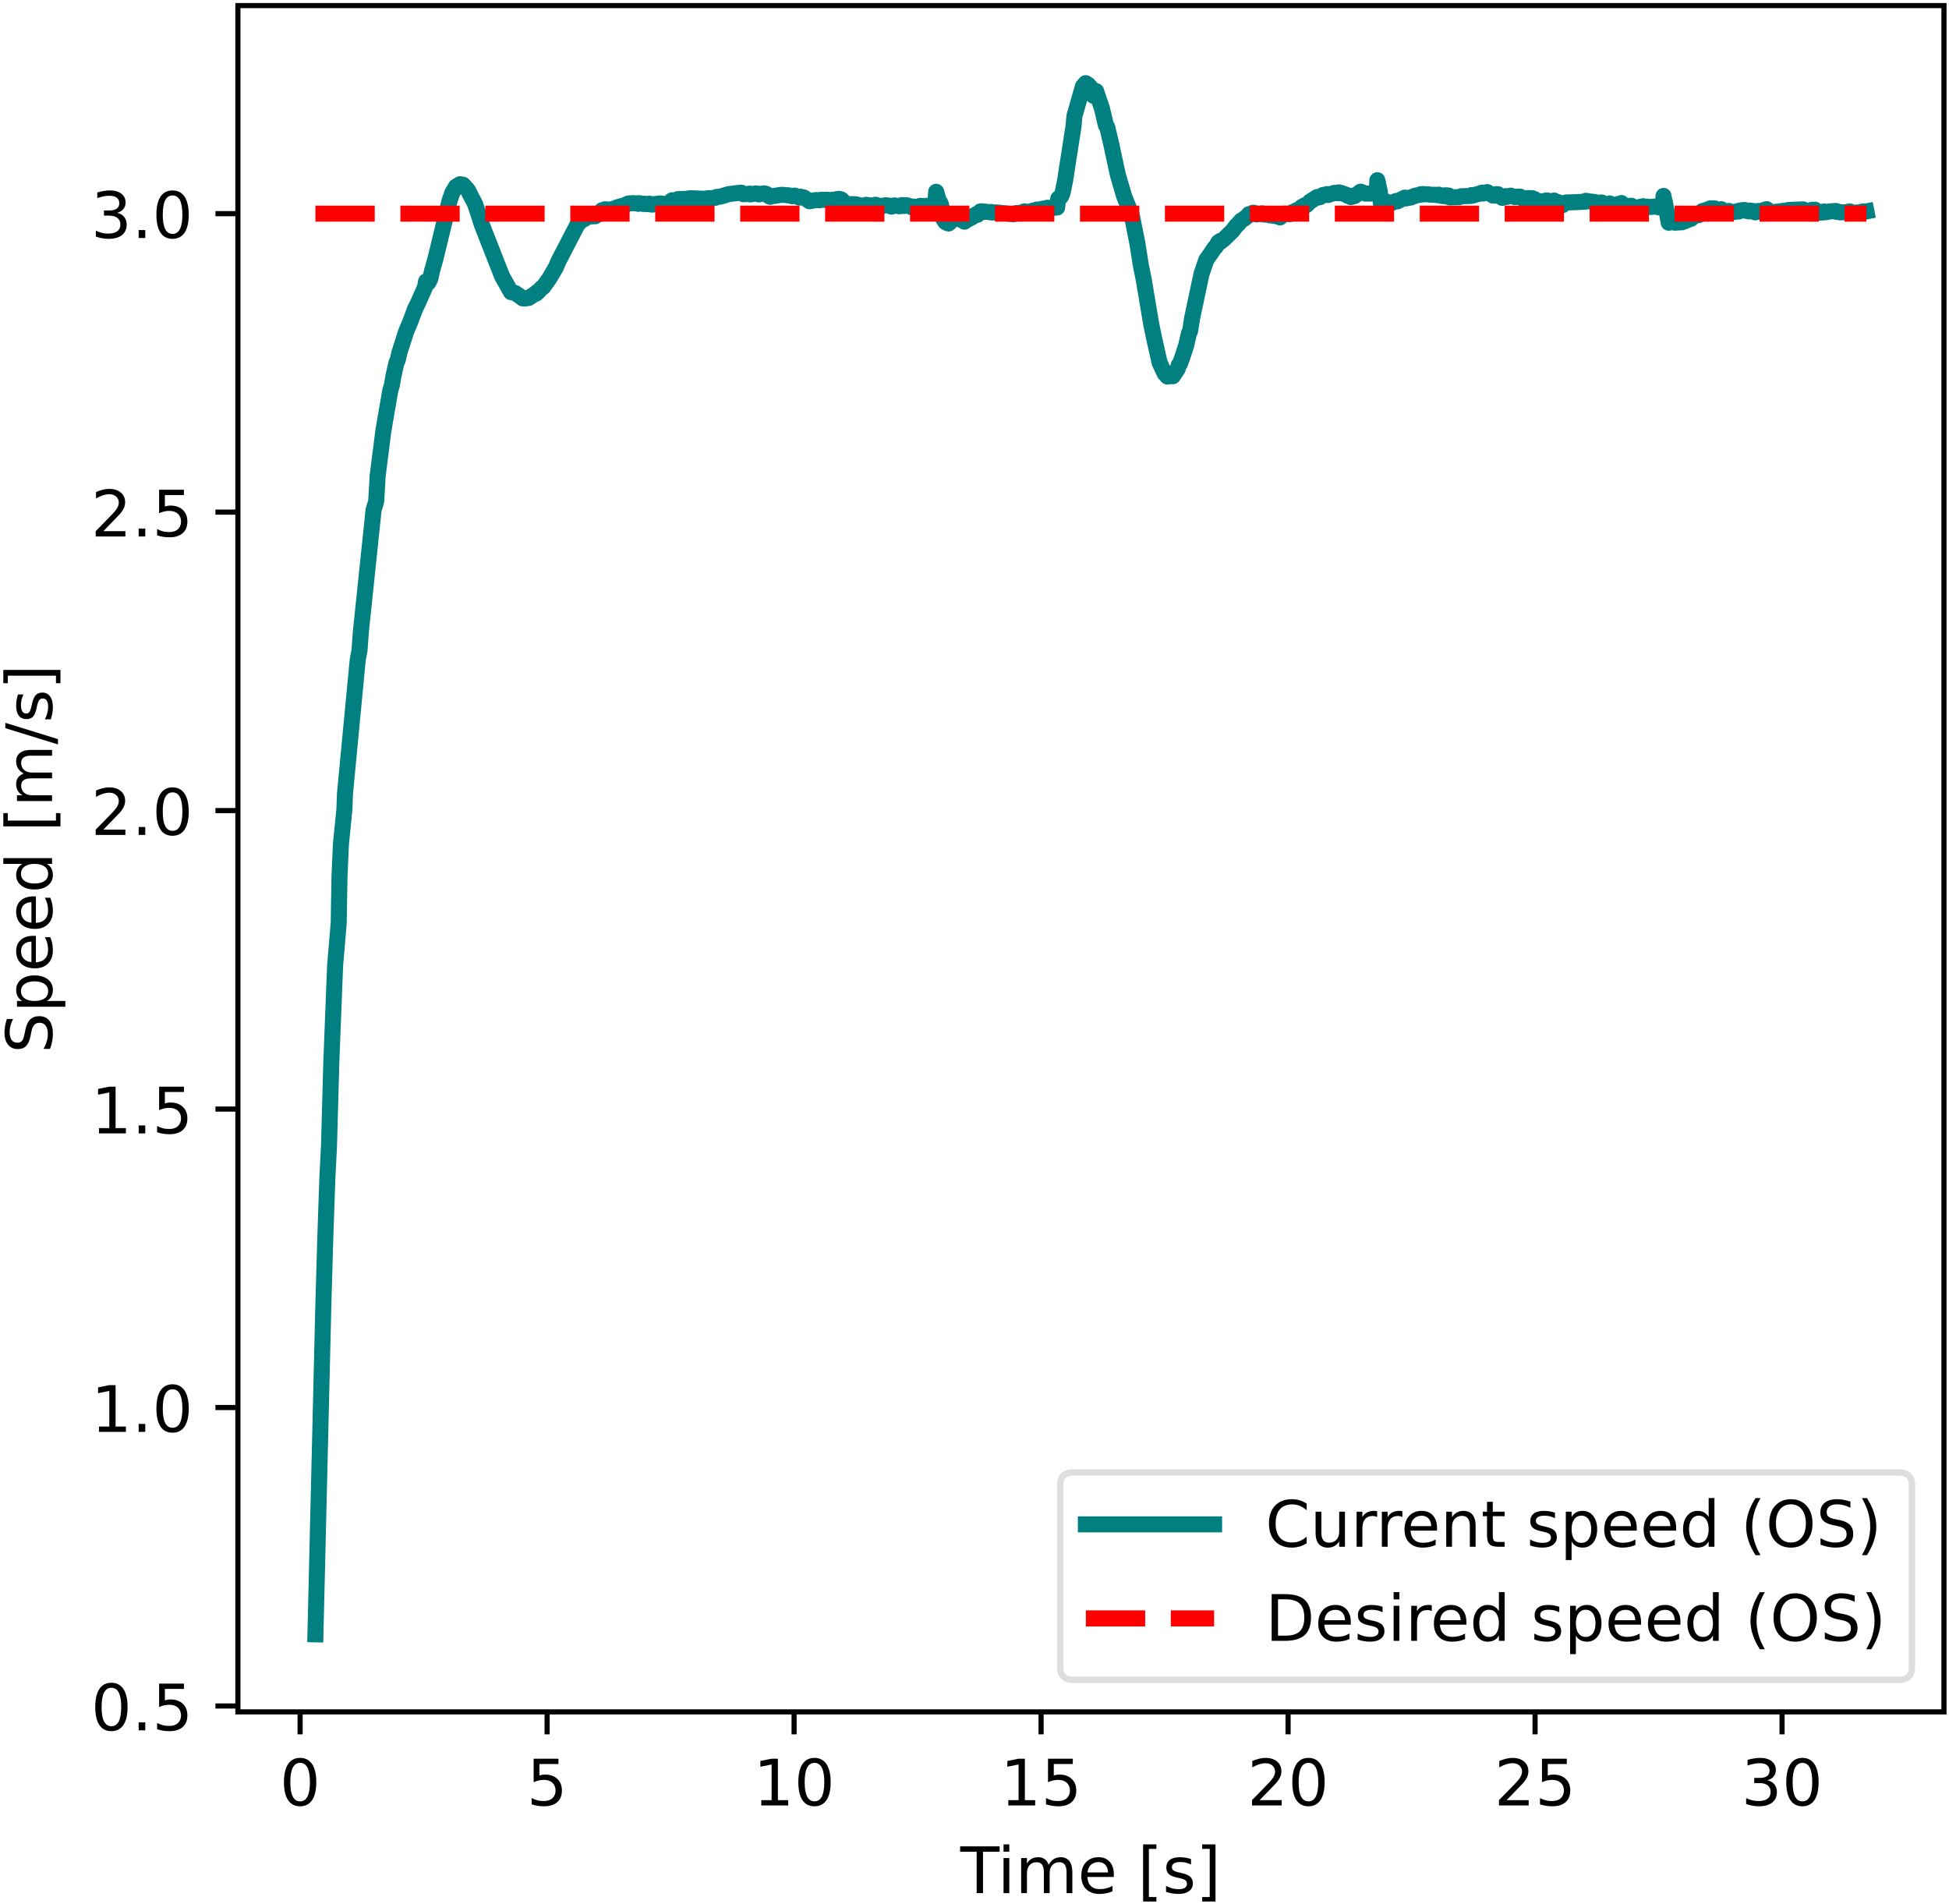 <svg xmlns="http://www.w3.org/2000/svg" xmlns:xlink="http://www.w3.org/1999/xlink" width="304pt" height="396" viewBox="0 0 304 297"><clipPath id="a"><path transform="matrix(1 0 0 -1 -66 305)" d="M0 0h460.8v345.6H0z"/></clipPath><g clip-path="url(#a)"><path d="M-66 305h460.8V-40.6H-66z" fill="#fff"/><path d="M37.104 266.984h266.112V.872H37.104z" fill="#fff"/><path stroke-width=".8" stroke-linejoin="round" fill="none" stroke="#000" d="M46.811 266.984v3.5"/><symbol id="b"><path transform="matrix(.001 0 0 .001 -.066 .013)" d="M318 664c-51 0-89-25-115-75s-38-125-38-225 12-175 38-225 64-75 115-75 89 25 115 75c25 50 38 125 38 225s-13 175-38 225c-26 50-64 75-115 75zm0 78c81 0 143-33 187-97 43-65 65-159 65-281 0-123-22-217-65-281-44-64-106-96-188-96S173 19 130 83 66 241 66 364c0 122 21 216 64 281 43 64 106 97 188 97z"/></symbol><use xlink:href="#b" transform="matrix(10 0 0 -10 44.292 281.708)"/><path stroke-width=".8" stroke-linejoin="round" fill="none" stroke="#000" d="M85.336 266.984v3.5"/><symbol id="c"><path transform="matrix(.001 0 0 .001 -.077 .013)" d="M108 729h387v-83H198V467c14 5 29 9 43 11s29 4 43 4c81 0 145-23 193-67 48-45 72-105 72-181 0-79-25-140-74-183S357-13 269-13c-31 0-62 3-94 7-32 5-64 12-98 23v99c29-16 59-28 91-36 31-8 64-11 99-11 56 0 101 14 134 44 32 30 49 70 49 121 0 50-17 90-49 120-33 30-78 45-134 45-26 0-53-3-79-9s-53-15-80-27v366z"/></symbol><use xlink:href="#c" transform="matrix(10 0 0 -10 82.927 281.708)"/><path stroke-width=".8" stroke-linejoin="round" fill="none" stroke="#000" d="M123.861 266.984v3.5"/><symbol id="d"><path transform="translate(-.11) scale(.001)" d="M124 83h161v556l-175-35v90l174 35h99V83h161V0H124v83z"/></symbol><use xlink:href="#d" transform="matrix(10 0 0 -10 118.602 281.578)"/><use xlink:href="#b" transform="matrix(10 0 0 -10 124.522 281.708)"/><path stroke-width=".8" stroke-linejoin="round" fill="none" stroke="#000" d="M162.386 266.984v3.5"/><use xlink:href="#d" transform="matrix(10 0 0 -10 157.126 281.578)"/><use xlink:href="#c" transform="matrix(10 0 0 -10 163.156 281.708)"/><path stroke-width=".8" stroke-linejoin="round" fill="none" stroke="#000" d="M200.91 266.984v3.5"/><symbol id="e"><path transform="translate(-.073) scale(.001)" d="M192 83h344V0H73v83c37 38 88 90 153 156 64 65 105 107 122 126 32 35 54 65 66 90 12 24 19 49 19 73 0 38-14 70-41 94s-62 37-106 37c-31 0-64-6-98-16-34-11-71-27-110-49v100c40 16 77 28 111 36s66 12 95 12c75 0 135-19 180-57s68-88 68-151c0-30-6-59-17-85-11-27-31-59-61-95-8-10-34-37-78-82S271 164 192 83z"/></symbol><use xlink:href="#e" transform="matrix(10 0 0 -10 195.281 281.578)"/><use xlink:href="#b" transform="matrix(10 0 0 -10 201.571 281.708)"/><path stroke-width=".8" stroke-linejoin="round" fill="none" stroke="#000" d="M239.435 266.984v3.5"/><use xlink:href="#e" transform="matrix(10 0 0 -10 233.806 281.578)"/><use xlink:href="#c" transform="matrix(10 0 0 -10 240.206 281.708)"/><path stroke-width=".8" stroke-linejoin="round" fill="none" stroke="#000" d="M277.96 266.984v3.5"/><symbol id="f"><path transform="matrix(.001 0 0 .001 -.076 .013)" d="M406 393c47-10 84-31 110-63s40-72 40-118c0-72-25-128-74-167-50-39-120-58-211-58-31 0-63 3-95 9-32 5-66 14-100 26v95c27-16 57-28 90-36 32-8 66-12 102-12 62 0 109 12 141 36s49 60 49 107c0 42-15 76-45 100s-72 37-126 37h-85v81h89c48 0 85 9 111 29 26 19 39 47 39 84s-14 66-40 86c-27 20-65 30-114 30-27 0-56-3-87-9s-65-15-102-27v88c37 10 72 18 105 23 32 5 63 8 93 8 74 0 133-17 177-51s66-80 66-138c0-40-12-74-35-102s-56-48-98-58z"/></symbol><use xlink:href="#f" transform="matrix(10 0 0 -10 272.36 281.708)"/><use xlink:href="#b" transform="matrix(10 0 0 -10 278.62 281.708)"/><symbol id="g"><path transform="translate(.002) scale(.001)" d="M-2 729h616v-83H355V0h-99v646H-2v83z"/></symbol><symbol id="h"><path transform="translate(-.094) scale(.001)" d="M94 547h90V0H94v547zm0 213h90V646H94v114z"/></symbol><symbol id="i"><path transform="translate(-.091) scale(.001)" d="M520 442c22 40 49 69 80 89 31 19 68 29 111 29 56 0 100-20 131-60s47-97 47-170V0h-90v327c0 52-10 91-28 117-19 25-47 38-85 38-47 0-84-16-111-47s-40-73-40-126V0h-90v327c0 52-10 91-28 117-19 25-48 38-86 38-46 0-83-16-110-47s-40-73-40-126V0H91v547h90v-85c20 33 45 58 74 74 28 16 62 24 102 24s73-10 101-30 48-50 62-88z"/></symbol><symbol id="j"><path transform="matrix(.001 0 0 .001 -.055 .013)" d="M562 296v-44H149c4-62 22-110 56-142 33-32 79-48 139-48 34 0 68 4 100 12s65 21 97 39V28c-32-14-65-25-99-31s-69-10-103-10c-88 0-157 25-208 75S55 181 55 268c0 89 24 160 72 213 48 52 114 79 196 79 74 0 132-24 175-71 42-48 64-112 64-193zm-90 26c-1 49-15 88-41 118-27 29-63 44-107 44-50 0-90-15-120-43s-48-68-52-119h320z"/></symbol><symbol id="l"><path transform="matrix(.001 0 0 .001 -.086 .131)" d="M86 760h207v-70H176V-61h117v-70H86v891z"/></symbol><symbol id="m"><path transform="matrix(.001 0 0 .001 -.054 .013)" d="M443 531v-85c-26 12-52 22-79 29-28 6-56 10-85 10-45 0-79-7-101-21s-33-34-33-61c0-21 8-37 24-49s48-24 96-34l31-7c64-14 109-34 136-58 26-25 40-60 40-104 0-51-20-91-60-120-40-30-96-44-166-44-30 0-60 3-92 8S89 8 54 20v93c33-18 66-31 98-39 32-9 64-13 96-13 42 0 75 7 98 21 22 14 34 35 34 62 0 24-9 43-25 56s-52 26-108 38l-31 7c-56 12-97 30-121 54-25 24-37 57-37 100 0 51 18 91 54 119s88 42 156 42c33 0 64-3 94-8 29-5 56-12 81-21z"/></symbol><symbol id="n"><path transform="matrix(.001 0 0 .001 -.097 .131)" d="M304 760v-891H97v70h117v751H97v70h207z"/></symbol><use xlink:href="#g" transform="matrix(10 0 0 -10 149.757 295.25)"/><use xlink:href="#h" transform="matrix(10 0 0 -10 156.53 295.25)"/><use xlink:href="#i" transform="matrix(10 0 0 -10 159.28 295.25)"/><use xlink:href="#j" transform="matrix(10 0 0 -10 168.66 295.38)"/><use xlink:href="#k" transform="matrix(10 0 0 -10 174.26 295.25)"/><use xlink:href="#l" transform="matrix(10 0 0 -10 178.3 296.56)"/><use xlink:href="#m" transform="matrix(10 0 0 -10 181.88 295.38)"/><use xlink:href="#n" transform="matrix(10 0 0 -10 187.52 296.56)"/><path stroke-width=".8" stroke-linejoin="round" fill="none" stroke="#000" d="M37.104 266.066h-3.5"/><symbol id="o"><path transform="translate(-.107) scale(.001)" d="M107 124h103V0H107v124z"/></symbol><use xlink:href="#b" transform="matrix(10 0 0 -10 14.858 269.993)"/><use xlink:href="#o" transform="matrix(10 0 0 -10 21.628 269.863)"/><use xlink:href="#c" transform="matrix(10 0 0 -10 24.508 269.993)"/><path stroke-width=".8" stroke-linejoin="round" fill="none" stroke="#000" d="M37.104 219.517h-3.5"/><use xlink:href="#d" transform="matrix(10 0 0 -10 15.298 223.314)"/><use xlink:href="#o" transform="matrix(10 0 0 -10 21.628 223.314)"/><use xlink:href="#b" transform="matrix(10 0 0 -10 24.398 223.444)"/><path stroke-width=".8" stroke-linejoin="round" fill="none" stroke="#000" d="M37.104 172.968h-3.5"/><use xlink:href="#d" transform="matrix(10 0 0 -10 15.298 176.765)"/><use xlink:href="#o" transform="matrix(10 0 0 -10 21.628 176.765)"/><use xlink:href="#c" transform="matrix(10 0 0 -10 24.508 176.895)"/><path stroke-width=".8" stroke-linejoin="round" fill="none" stroke="#000" d="M37.104 126.42h-3.5"/><use xlink:href="#e" transform="matrix(10 0 0 -10 14.928 130.217)"/><use xlink:href="#o" transform="matrix(10 0 0 -10 21.628 130.217)"/><use xlink:href="#b" transform="matrix(10 0 0 -10 24.398 130.347)"/><path stroke-width=".8" stroke-linejoin="round" fill="none" stroke="#000" d="M37.104 79.871h-3.5"/><use xlink:href="#e" transform="matrix(10 0 0 -10 14.928 83.668)"/><use xlink:href="#o" transform="matrix(10 0 0 -10 21.628 83.668)"/><use xlink:href="#c" transform="matrix(10 0 0 -10 24.508 83.798)"/><path stroke-width=".8" stroke-linejoin="round" fill="none" stroke="#000" d="M37.104 33.322h-3.5"/><use xlink:href="#f" transform="matrix(10 0 0 -10 14.958 37.25)"/><use xlink:href="#o" transform="matrix(10 0 0 -10 21.628 37.12)"/><use xlink:href="#b" transform="matrix(10 0 0 -10 24.398 37.25)"/><symbol id="p"><path transform="matrix(.001 0 0 .001 -.066 .013)" d="M535 705v-96c-38 18-73 31-106 40-34 8-66 13-96 13-54 0-96-11-125-31-29-21-43-51-43-89 0-32 9-57 29-73 19-17 56-30 110-40l60-12c73-14 127-39 162-74 35-36 53-83 53-142 0-71-24-124-71-160-48-36-117-54-208-54-35 0-72 4-111 11S110 16 69 32v102c40-23 79-40 117-51 38-12 76-17 114-17 56 0 99 11 130 33 30 22 46 53 46 95 0 36-11 64-33 84s-58 35-108 45l-60 12c-74 14-127 37-160 69-33 31-49 74-49 130 0 64 22 115 68 152 45 37 108 56 188 56 34 0 68-3 104-9 35-6 71-16 109-28z"/></symbol><symbol id="q"><path transform="matrix(.001 0 0 .001 -.091 .207)" d="M181 82v-289H91v754h90v-83c18 32 42 56 71 72s64 24 104 24c66 0 120-27 162-79 41-53 62-122 62-208s-21-156-62-208c-42-52-96-78-162-78-40 0-75 8-104 23s-53 39-71 72zm306 191c0 66-14 117-41 155-28 38-65 57-112 57-48 0-85-19-112-57-28-38-41-89-41-155s13-118 41-156c27-38 64-56 112-56 47 0 84 18 112 56 27 38 41 90 41 156z"/></symbol><symbol id="r"><path transform="matrix(.001 0 0 .001 -.055 .013)" d="M454 464v296h90V0h-90v82c-19-33-43-57-72-72s-63-23-103-23c-66 0-120 26-162 78S55 187 55 273s20 155 62 208c42 52 96 79 162 79 40 0 74-8 103-24s53-40 72-72zM148 273c0-66 13-118 40-156s64-56 112-56 85 18 113 56c27 38 41 90 41 156s-14 117-41 155c-28 38-65 57-113 57s-85-19-112-57-40-89-40-155z"/></symbol><symbol id="s"><path transform="matrix(.001 0 0 .001 0 .092)" d="M254 729h83L83-92H0l254 821z"/></symbol><use xlink:href="#p" transform="matrix(0 -10 -10 0 8.25 163.612)"/><use xlink:href="#q" transform="matrix(0 -10 -10 0 10.19 157.012)"/><use xlink:href="#j" transform="matrix(0 -10 -10 0 8.25 151.022)"/><use xlink:href="#j" transform="matrix(0 -10 -10 0 8.25 144.872)"/><use xlink:href="#r" transform="matrix(0 -10 -10 0 8.25 138.722)"/><use xlink:href="#k" transform="matrix(0 -10 -10 0 8.12 132.922)"/><use xlink:href="#l" transform="matrix(0 -10 -10 0 9.43 128.882)"/><use xlink:href="#i" transform="matrix(0 -10 -10 0 8.12 124.932)"/><use xlink:href="#s" transform="matrix(0 -10 -10 0 9.04 116.102)"/><use xlink:href="#m" transform="matrix(0 -10 -10 0 8.25 112.192)"/><use xlink:href="#n" transform="matrix(0 -10 -10 0 9.43 106.552)"/><clipPath id="t"><path transform="matrix(1 0 0 -1 -66 305)" d="M103.104 38.016h266.112v266.112H103.104z"/></clipPath><g clip-path="url(#t)"><path stroke-width="2.5" stroke-linecap="square" stroke-linejoin="round" fill="none" stroke="teal" d="m49.2 254.888 1.225-50.997.308-10.66.332-9.633.246-4.71.37-13.314.593-15.053.555-6.516.123-7.26.224-5.064.547-5.492.077-2.333 2.003-21.004.278-1.45.208-2.907 1.98-18.948.408-1.347.231-4.003.894-7.048 1.086-6.31.232-.744.254-1.492.439-1.94.231-.534.254-1.134 1.048-3.26.64-1.519.747-2.017.493-.994.748-1.695.316-.708.17-.915.138.21.208-.01.316-.614.262-1.219.539-1.904 2.18-8.983.432-1.262.578-.984.624-.39.493.084.77.848.417.843.27.518.4.747.44 1.306.623 1.948 3.152 8.036 1.402 2.504.655.135.57.391.485.339.124.11.331.01.601-.084.955-.635.216-.04.123-.234.131.007.316-.354.285-.32.232-.117.67-.94.3-.426 1.017-1.734.393-.931 2.905-5.605.447-.567 1.418-.873.47.054.316-.027.138.013.355-.223.115-.051.116-.24.331-.2.177-.232.2.073.24-.228 1.178.079.108-.144.278-.072.316-.15 1.194-.346.632-.275.631-.046.625.052.123-.039.146.093.139-.105.64.127.138-.043.316.073.462-.073.185.11.147-.05.154.084.454-.092.74-.096.254.135.116-.092.139.134.123-.06.678.05.239-.38.354-.28.424.07.146-.029.324-.221 1.38-.04.47-.094 2.665.094.123-.095.47-.003.732-.064.17-.13.686-.066 1.24-.385 1.888-.223.13.028.255.221.64-.034.315-.063.116.124.94-.16.277.126.147.033.17-.096.176.031.417-.094.354.066.362.312.262.158.316-.127h.285l.94-.159.262-.03 1.171.09.462.133.262-.034.131-.063.756.316.13-.153.255.119.285.008.47.313.424.284.924-.188.632.033.316-.095.516.034.362-.036.386.07.354.124.123-.19.177.128.162-.127.154.064.139-.159.185.126.177-.16.355.098.994.982.3-.254.123.131.139-.132.547.004.262.033.154.253.17-.159.285.223.909-.253.293.094.154-.03.092.222.416-.19.1.031.316-.124.116-.005.13.193.47.222.14-.253.13.062.656-.157.554.064.355.159.439-.19.824.13.401-.19.146.155.17-.095.17.064.123-.097.354.064.817.351.115-.192.155.161.115-.13.316.063.37-.222.493.064.308-.06.77-.004.301-.125.455-.033.138-2.03.416 1.423.208.26.155.375.346 2.188.308.475.301.159.2.064.162-.128.424-.63.416.06.54-.251.184.064.34.38.207-.03.2.253.309-.253.847-.41.193-.255.2.002.293-.255.193.096.316-.348.161-.188.155.154.13-.157.178.1.123-.067.778.096.3-.032.124.094.632-.027 2.697.281.423-.158.154-.032.232.095.346-.13.586-.218.185.222 1.202-.353.362.008.162-.163h.508l.355-.126.447-.049.177.02.185-.13.439.063 1.07-.092.17-1.386.432-.317.262-.604.393-1.996 1.294-8.345.147-1.603 1.325-4.644.431-.502.386.242.454.516.4 1.236.386-.743.932 2.778.594 2.547.208.29.554 2.32 1.102 5.109.979 3.34 1.202 3.004.87 4.362.532 3.407.44 2.126 1.155 6.906.455 2.218.886 3.955.778 1.66.285.318.162.178.508-.085.324.026.77-1.16.154-.588.162-.167.316-.828.663-1.994.454-1.963.178-.346.3-1.956 1.472-6.935.755-2.215.986-1.4.254-.42.216-.184.431-.747.2.038.086-.236.161.046.478-.387 1.217-1.185.625-.81.3-.282.47-.549.447-.268.647-.507.123-.229.316-.02.3-.197.163-.01.439.27.855-.17.17.17.27-.056.115.09.154-.054.493.16.485-.034.116.12.116-.09.208.116.123-.097.162.181.17-.103.184.23.285-.215.447-.376.154.077.162-.06.455.071.447-.32.3-.104.293-.176.085.12.878-.72.223.017.216-.24.17.022.6-.57 1.102-.708.162.075.162-.126.123.064.478-.34.431.012.17-.142.154.145 1.002-.344.539.072.162-.141.177.141.123-.072.94.342.139.133.316-.011.17.206.285-.083.315-.086.293-.23.64-.452.74.308 1.772-.023.084-2.066.378 1.737.216 2.163.184.003.324-.573.147.06.138-.075.316.275.162.134 1.055-.487.2.059 1.18-.584.177.12.454-.103.324-.037.601-.273.778-.15.154-.09.154.051.162-.082.2.054.263-.023.446.03.293.05.863.02.224.059.17-.09.461.2.14-.08.33.126.155-.144.477.041.147.283 1.54-.039.286-.141 1.494-.036.116-.144.262.064.455-.161.33-.07.37-.145.14.077.092-.144.162.138.192-.145.108.07.316-.154.917.554.146-.144.224.151.108-.228.115.148.162-.148.678.57.247-.063.292-.208.162.13.609-.204.655.225.454-.08.363.013.223.221.34.064.284.077.162-.007.154-.14.162.083.154-.074.177.071.193-.067.239.211.17-.064.153.212h.2l.085.141h.154l.185.148.116-.148.216.074.732-.208.2.013.4.275.324-.198.17.064.115-.138.355.215.2.01.324.279.13.134.132-.064.17.141.246-.269h.138l.147-.144 1.556-.055 1.449-.07.115-.141.285.064 1.172.141.362.135.177.083.254-.147.116.077.108-.077.64.493.577-.359.447.289.208.134.17-.205.107.138.116-.141.185.003.123-.138.324.004.17-.141.277.269.339.224.932-.073.123.201.177.013.124.128.17-.07.13.077.794-.215.138.067.17-.13.485.13.124-.07.308.07 1.256-.083.285.134.485-.064.131.064.116-1.783.077.5.139.498.593 3.183.809-.289.123.282 1.11-.063.308-.128.262-.07.323-.212.154.006.178-.208.223.064.062-.208.17-.004.161-.202.154-.013.147-.282.138.077.154-.07.185.14.601-.644.34.004.115-.138.154-.003.624-.283.67.004.547.35.185-.149.124.135.192-.205.116.282.154-.064.193.269.115-.128.609-.09.316.211.624-.057.447-.141.154.074.162-.148.493-.074h.293l.238.141.108-.07.27.141.154-.134.547.073.27.205.362-.08.07-.128.269.057 1.094-.349.786.554.385-.07.239-.064 1.718-.225.27-.067 2.296-.094.624.353.308-.014.116-.14.077.07.262-.212.146.144.324-.15.478.493.755-.064.177-.148.13.135.348-.06.292-.071 1.064-.088.123.148.162-.067.346.138 1.071-.014.162-.07.131.084.162-.155.5.218 1.18-.077.154-.077.162.08.13-.147.162.067.324-.064"/></g><clipPath id="u"><path transform="matrix(1 0 0 -1 -66 305)" d="M103.104 38.016h266.112v266.112H103.104z"/></clipPath><g clip-path="url(#u)"><path stroke-width="2.5" stroke-dasharray="9.25,4" stroke-linejoin="round" fill="none" stroke="red" d="M49.2 33.322h241.92"/></g><path stroke-width=".8" stroke-linecap="square" stroke-miterlimit="10" fill="none" stroke="#000" d="M37.104 266.984V.872M303.216 266.984V.872M37.104 266.984h266.112M37.104.872h266.112"/><path d="M167.372 261.984h128.844c1.333 0 2-.667 2-2V231.64c0-1.333-.667-2-2-2H167.372c-1.333 0-2 .667-2 2v28.344c0 1.333.667 2 2 2z" fill="#fff" fill-opacity=".8"/><path stroke-miterlimit="10" fill="none" stroke="#d5d6d5" stroke-opacity=".8" d="M167.372 261.984h128.844c1.333 0 2-.667 2-2V231.64c0-1.333-.667-2-2-2H167.372c-1.333 0-2 .667-2 2v28.344c0 1.333.667 2 2 2z"/><path stroke-width="2.5" stroke-linecap="square" stroke-linejoin="round" fill="none" stroke="teal" d="M169.372 237.734h20"/><symbol id="v"><path transform="matrix(.001 0 0 .001 -.056 .013)" d="M644 673V569c-34 30-69 53-107 69-38 15-77 23-119 23-84 0-148-26-192-77s-66-124-66-220 22-170 66-221 108-76 192-76c42 0 81 7 119 23 38 15 73 38 107 69V56c-35-24-72-41-110-52s-79-17-122-17C302-13 215 20 151 87S56 246 56 364c0 117 31 209 95 277 64 67 151 101 261 101 44 0 85-6 123-17 38-12 75-29 109-52z"/></symbol><symbol id="w"><path transform="matrix(.001 0 0 .001 -.085 .013)" d="M85 216v331h90V219c0-52 10-90 30-116s50-39 91-39c48 0 87 15 115 46s42 73 42 127v310h90V0h-90v84c-22-34-48-58-76-74-29-15-62-23-100-23-63 0-111 19-143 58-33 38-49 95-49 171zm226 344z"/></symbol><symbol id="x"><path transform="translate(-.091) scale(.001)" d="M411 463c-10 6-21 10-33 13-12 2-25 4-39 4-51 0-90-17-117-50-28-33-41-80-41-142V0H91v547h90v-85c18 33 43 58 73 74s67 24 111 24c6 0 13-1 21-1 7-1 15-2 25-4v-92z"/></symbol><symbol id="y"><path transform="translate(-.091) scale(.001)" d="M549 330V0h-90v327c0 52-11 90-31 116s-50 39-90 39c-49 0-87-16-115-47s-42-73-42-126V0H91v547h90v-85c21 32 46 57 76 73 29 16 63 25 101 25 62 0 110-20 142-59s49-96 49-171z"/></symbol><symbol id="z"><path transform="translate(-.027) scale(.001)" d="M183 702V547h185v-70H183V180c0-45 6-74 18-86 12-13 37-19 75-19h92V0h-92c-70 0-118 13-144 39s-39 73-39 141v297H27v70h66v155h90z"/></symbol><symbol id="A"><path transform="matrix(.001 0 0 .001 -.086 .131)" d="M310 759c-44-76-76-150-97-223-22-73-32-147-32-222 0-76 10-150 32-223 21-74 53-147 97-222h-78C183-54 146 20 122 94S86 241 86 314c0 72 12 145 36 219s60 149 110 226h78z"/></symbol><symbol id="B"><path transform="matrix(.001 0 0 .001 -.056 .013)" d="M394 662c-72 0-129-27-171-80-42-54-63-126-63-218s21-165 63-218c42-54 99-80 171-80 71 0 128 26 170 80 42 53 63 126 63 218s-21 164-63 218c-42 53-99 80-170 80zm0 80c102 0 183-35 245-103 61-68 92-160 92-275 0-116-31-207-92-275C577 21 496-13 394-13 291-13 209 21 148 89c-62 68-92 159-92 275 0 115 30 207 92 275 61 68 143 103 246 103z"/></symbol><symbol id="C"><path transform="matrix(.001 0 0 .001 -.08 .131)" d="M80 759h78c48-77 85-152 109-226s37-147 37-219c0-73-13-146-37-220S206-54 158-131H80c43 75 75 148 97 222 21 73 32 147 32 223 0 75-11 149-32 222-22 73-54 147-97 223z"/></symbol><use xlink:href="#v" transform="matrix(10 0 0 -10 197.932 241.364)"/><use xlink:href="#w" transform="matrix(10 0 0 -10 205.202 241.364)"/><use xlink:href="#x" transform="matrix(10 0 0 -10 211.602 241.234)"/><use xlink:href="#x" transform="matrix(10 0 0 -10 215.54 241.234)"/><use xlink:href="#j" transform="matrix(10 0 0 -10 219.072 241.364)"/><use xlink:href="#y" transform="matrix(10 0 0 -10 225.582 241.234)"/><use xlink:href="#z" transform="matrix(10 0 0 -10 231.282 241.234)"/><use xlink:href="#k" transform="matrix(10 0 0 -10 234.932 241.234)"/><use xlink:href="#m" transform="matrix(10 0 0 -10 238.652 241.364)"/><use xlink:href="#q" transform="matrix(10 0 0 -10 244.232 243.304)"/><use xlink:href="#j" transform="matrix(10 0 0 -10 250.222 241.364)"/><use xlink:href="#j" transform="matrix(10 0 0 -10 256.372 241.364)"/><use xlink:href="#r" transform="matrix(10 0 0 -10 262.522 241.364)"/><use xlink:href="#k" transform="matrix(10 0 0 -10 268.322 241.234)"/><use xlink:href="#A" transform="matrix(10 0 0 -10 272.362 242.544)"/><use xlink:href="#B" transform="matrix(10 0 0 -10 275.962 241.364)"/><use xlink:href="#p" transform="matrix(10 0 0 -10 283.932 241.364)"/><use xlink:href="#C" transform="matrix(10 0 0 -10 290.422 242.544)"/><path stroke-width="2.5" stroke-dasharray="9.25,4" stroke-linejoin="round" fill="none" stroke="red" d="M169.372 252.406h20"/><symbol id="D"><path transform="translate(-.098) scale(.001)" d="M197 648V81h119c100 0 174 22 221 68 46 46 70 118 70 216s-24 169-70 215c-47 45-121 68-221 68H197zm-99 81h203c141 0 245-30 311-88 66-59 99-151 99-276 0-126-34-218-100-277S441 0 301 0H98v729z"/></symbol><use xlink:href="#D" transform="matrix(10 0 0 -10 198.352 255.906)"/><use xlink:href="#j" transform="matrix(10 0 0 -10 205.622 256.036)"/><use xlink:href="#m" transform="matrix(10 0 0 -10 211.762 256.036)"/><use xlink:href="#h" transform="matrix(10 0 0 -10 217.372 255.906)"/><use xlink:href="#x" transform="matrix(10 0 0 -10 220.122 255.906)"/><use xlink:href="#j" transform="matrix(10 0 0 -10 223.654 256.036)"/><use xlink:href="#r" transform="matrix(10 0 0 -10 229.804 256.036)"/><use xlink:href="#k" transform="matrix(10 0 0 -10 235.604 255.906)"/><use xlink:href="#m" transform="matrix(10 0 0 -10 239.323 256.036)"/><use xlink:href="#q" transform="matrix(10 0 0 -10 244.904 257.976)"/><use xlink:href="#j" transform="matrix(10 0 0 -10 250.894 256.036)"/><use xlink:href="#j" transform="matrix(10 0 0 -10 257.043 256.036)"/><use xlink:href="#r" transform="matrix(10 0 0 -10 263.193 256.036)"/><use xlink:href="#k" transform="matrix(10 0 0 -10 268.993 255.906)"/><use xlink:href="#A" transform="matrix(10 0 0 -10 273.034 257.216)"/><use xlink:href="#B" transform="matrix(10 0 0 -10 276.634 256.036)"/><use xlink:href="#p" transform="matrix(10 0 0 -10 284.604 256.036)"/><use xlink:href="#C" transform="matrix(10 0 0 -10 291.094 257.216)"/></g></svg>